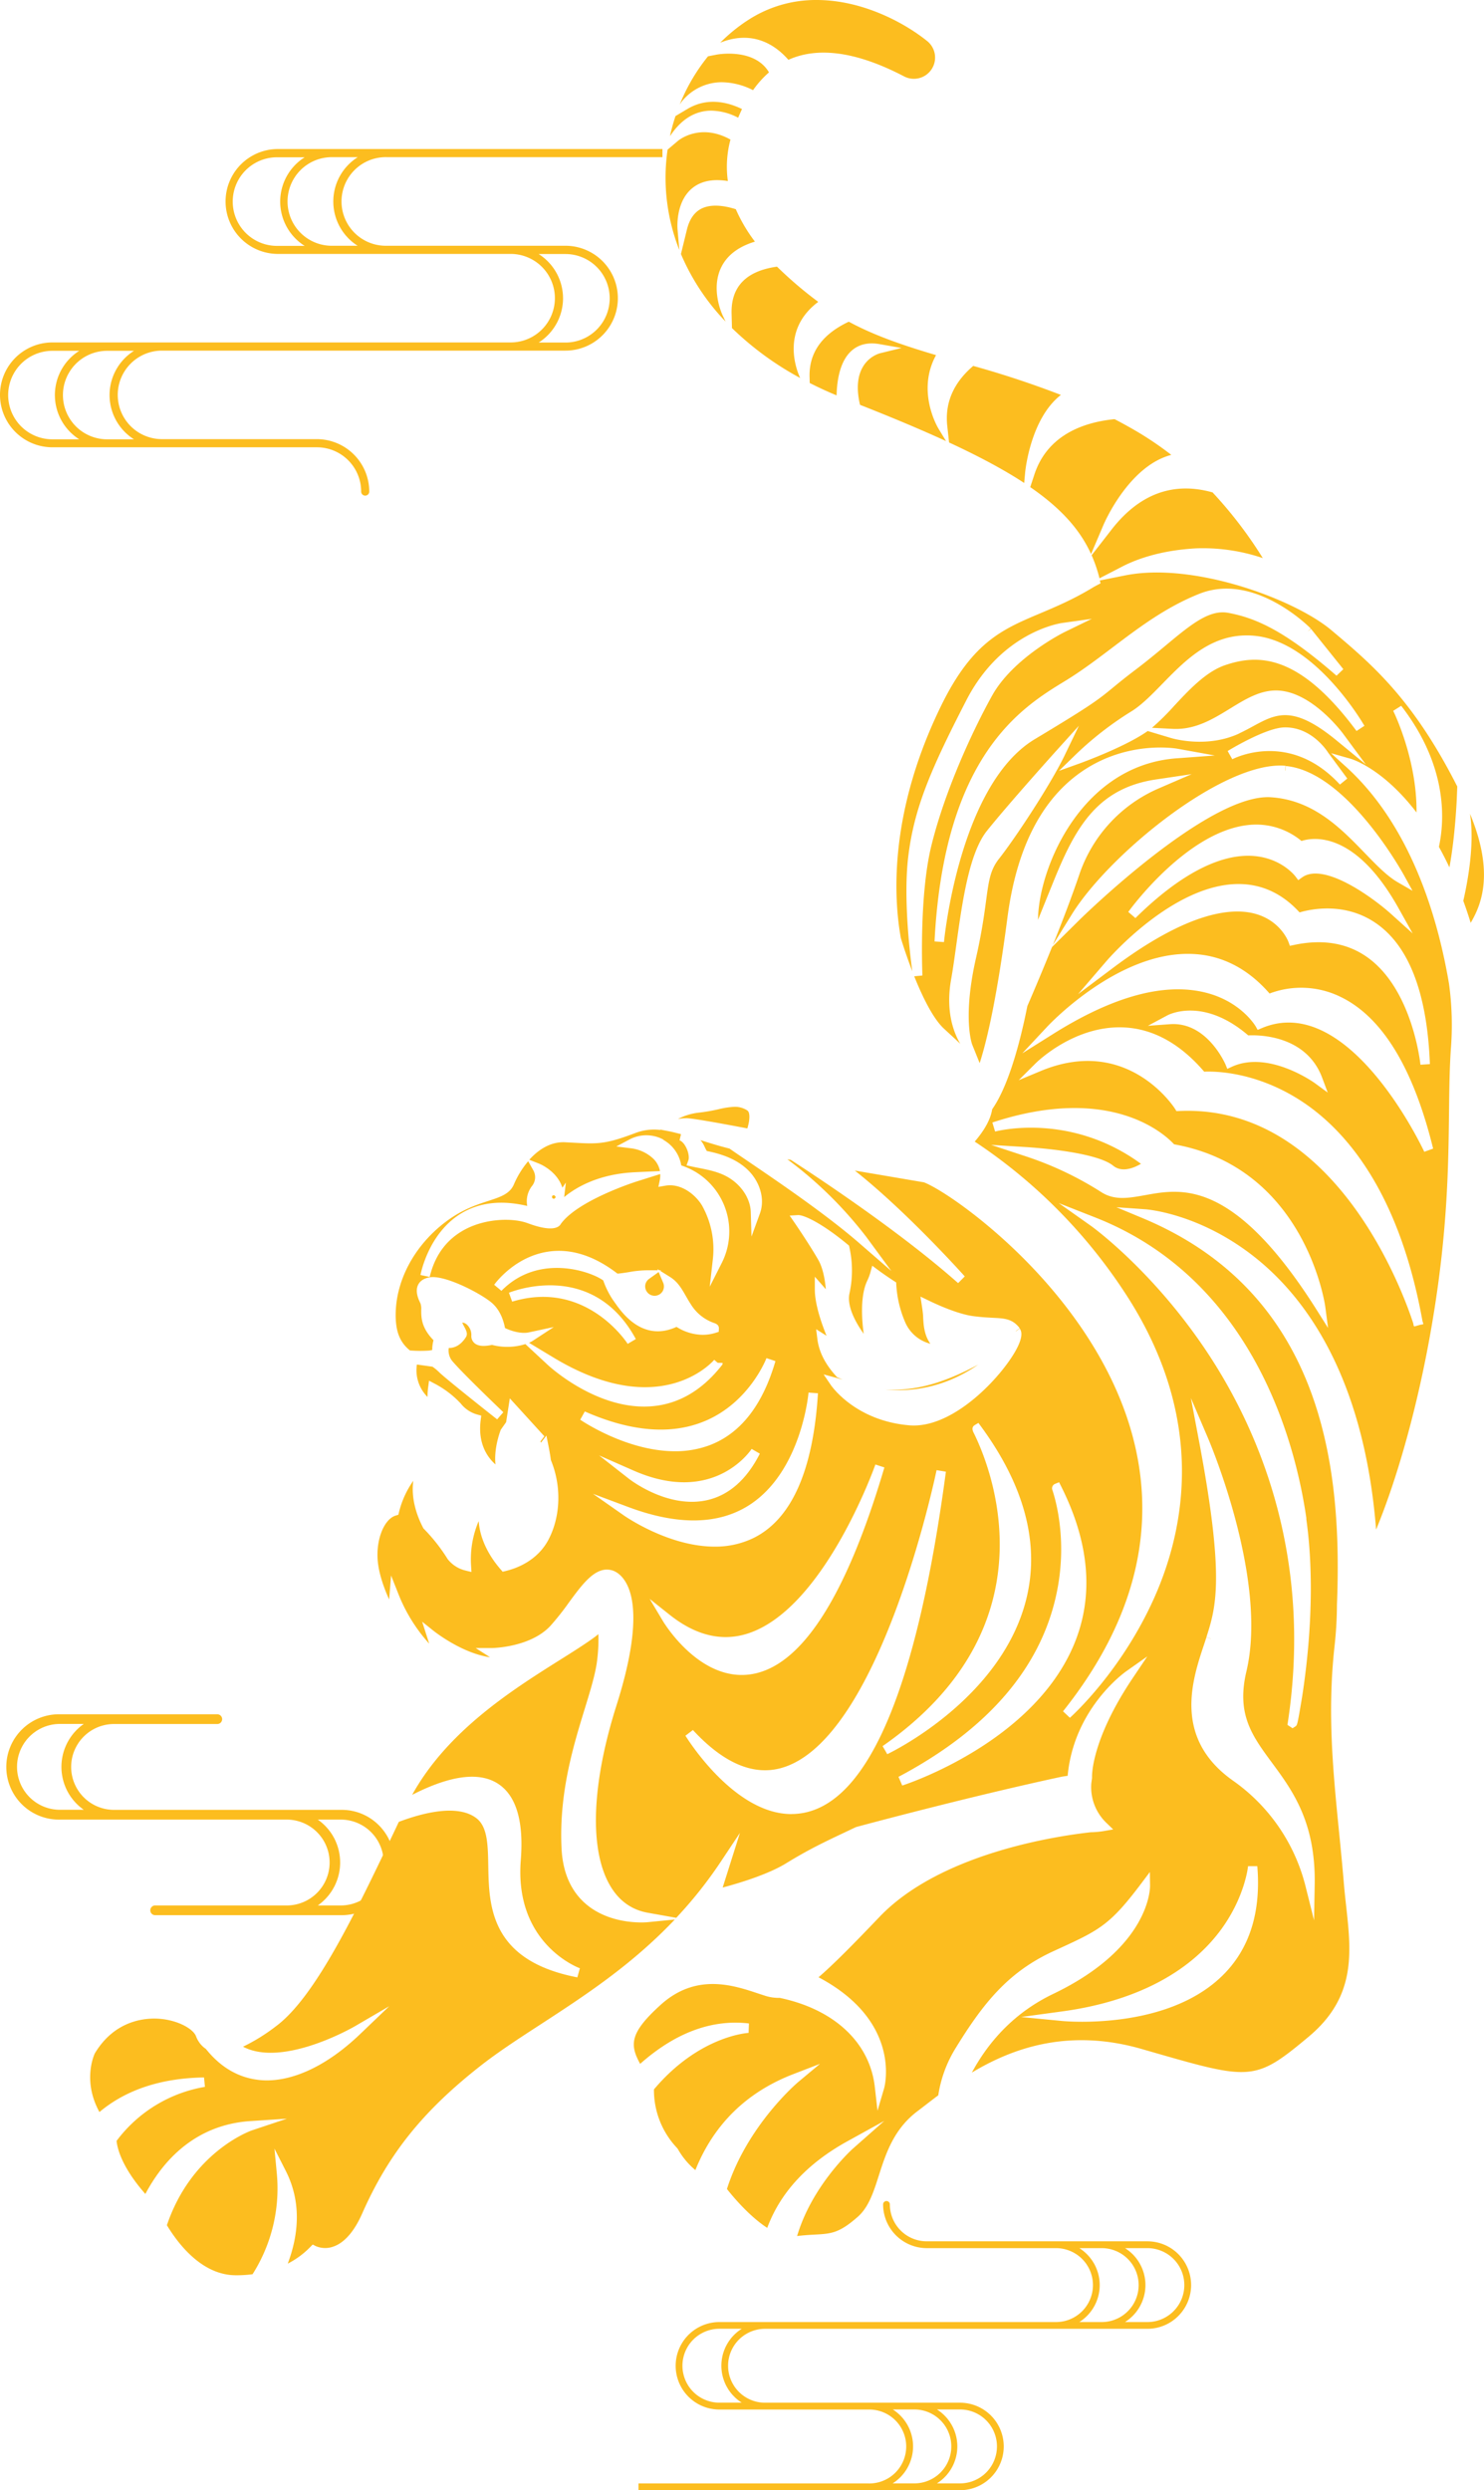 <svg xmlns="http://www.w3.org/2000/svg" viewBox="0 0 805 1350.26"><defs><style>.cls-1{fill:#fcbd1f;}</style></defs><title>右虎_黃</title><g id="圖層_2" data-name="圖層 2"><g id="圖層_1-2" data-name="圖層 1"><path class="cls-1" d="M389.77,601.46a44.69,44.69,0,0,1,8.78-1.32,12.14,12.14,0,0,1,6.85,2c1.31.84,1.63,4.37,0,9.72-13.15-2.51-28.69-5.34-32.85-5.55a26.26,26.26,0,0,0-4.82.46,31.9,31.9,0,0,1,11-3.43A94.83,94.83,0,0,0,389.77,601.46Zm404-113c1.42,3.9,2.77,7.89,4,11.93,6.16-10.36,12.71-27.64-.36-59.15C799.88,457.19,796.46,476.74,793.76,488.49ZM108.29,1103.28l.42-.15h0ZM598.61,284.55c.6-1.41,13.93-32,36.77-37.89A179.92,179.92,0,0,0,618,234.74c-4.11-2.46-8.49-4.9-13.39-7.46-16,1.57-36.29,8.09-43.5,30l-2.26,6.85c16.77,11.55,27,23.07,33,36.28Zm-193.85-273a92.62,92.62,0,0,0-14.09,11.62c13.82-5.61,26.78-2.38,37,9.27,16.17-7.33,37.2-4.34,62.6,8.9a11.5,11.5,0,0,0,12.56-19.17C490.13,12,467.42,0,443,0A67.33,67.33,0,0,0,404.76,11.57Zm364.86,707Zm-161-411.28c7.61-3.95,20.75-8.87,40.18-9.94,1.24-.05,2.47-.07,3.71-.07A101.44,101.44,0,0,1,685,302.61,229.39,229.39,0,0,0,657.76,267c-21.29-6-39.71.77-54.77,20.13l-10.84,13.94a75.85,75.85,0,0,1,4.27,12.51ZM688,541.89Zm-290.94-364a166,166,0,0,0,37,27.07c-1.65-3.5-11-25.71,9.8-41.28a215.46,215.46,0,0,1-22.37-19.09c-16.66,2.31-24.95,10.8-24.64,25.25Zm69.47,41.63c17.76,7,33.22,13.49,46.65,19.66l-4.1-6.76c-.52-.86-12.05-20.3-1.32-39.86-16.07-4.78-32.74-10.2-47.33-18.13-14.41,6.77-21.57,16.77-21.28,29.73l.08,3.51q7,3.57,14.58,6.72c.21-8.75,2-18.93,8.32-24.38,3.85-3.32,8.86-4.47,14.9-3.43l12,2.1-11.86,2.92a16.34,16.34,0,0,0-9.07,7.28C465.05,204,464.51,211,466.52,219.52Zm89.56,36.68c.12-1.29,3-29.34,19.4-42.06-15.55-6-31.52-11.28-47.56-15.73-10.68,9.08-15.42,20-14.1,32.41l1,9.11c16.49,7.64,29.89,14.83,40.74,21.95ZM369.38,137.74a121.38,121.38,0,0,0,24.22,36.64L392,171c-.27-.57-6.6-14.11-.77-26.05,3.19-6.54,9.33-11.22,18.28-13.93a86.35,86.35,0,0,1-10.37-17.58c-5.8-1.84-13.47-3.16-19.06-.09-3.64,2-6.16,5.77-7.48,11.21Zm-5.29-64.86C370,64.34,377.41,60,385.87,60a32.44,32.44,0,0,1,14.55,3.83c.66-1.58,1.35-3.15,2.09-4.7-7.9-3.84-18.82-6.43-29.5-.11l-6.58,3.9a105.9,105.9,0,0,0-3,10.88Zm5.49-17.49a27.79,27.79,0,0,1,22.05-10.8,38.39,38.39,0,0,1,16.86,4.3,54.34,54.34,0,0,1,8.65-9.65c-7.89-13.42-28.1-9.68-28.31-9.64l-4.75.92a102,102,0,0,0-15.34,26.1Zm-9.82,644.1a5,5,0,0,0,0-3.9l-2.47-5.86-5.19,3.71a5.21,5.21,0,0,0-1.9,2.59,5.1,5.1,0,0,0,9.58,3.46Zm15.46-597.2c3.59-3.07,8.21-4.61,13.8-4.61a36.5,36.5,0,0,1,5.81.5,56.52,56.52,0,0,1,1.42-22.49c-16.35-9.13-27.89.19-28.38.6l-5.74,4.85a105.75,105.75,0,0,0-.5,26.45,107.91,107.91,0,0,0,6.88,28l-1-11.41C367.49,123.59,366.43,109.82,375.22,102.29ZM111.7,1111a14.18,14.18,0,0,1-5.38-6.94l0,0c-1.55-3.89-9.53-8.59-19.72-9.42-6.85-.55-24,.16-35.14,18.72-.5,1-6.79,15,2.48,31.85,14.41-12.1,33.48-18.41,56.74-18.76l.48,5.1a75.56,75.56,0,0,0-47.92,29.29c.37,3.88,2.66,14.09,15.61,28.79,12.93-24.27,32.54-37.91,56.89-39.51l19.89-1.31-18.91,6.31c-.32.11-32.58,11.27-46.19,51.45,6.34,10.48,19.11,26.9,37,27.13a63.92,63.92,0,0,0,9.48-.56,86.76,86.76,0,0,0,13.15-54.63l-1.28-13.48,6.13,12.07c7.62,15,8,31.93,1.08,50.3a46.21,46.21,0,0,0,12.2-9l1.34-1.35,1.68.86a13,13,0,0,0,9.72.18c5.87-2.1,11.19-8.24,15.39-17.76,14.26-32.33,32.87-55.56,64.23-80.17,9.47-7.44,20.56-14.65,32.31-22.29,23.64-15.37,49.57-32.22,73.1-57.06l-14.73,1.46c-.81.08-20,1.82-33.65-10-8-6.92-12.42-17-13.06-29.92-1.48-30,6.35-55.53,12.64-76,3.17-10.34,5.91-19.26,6.71-26.53a90.07,90.07,0,0,0,.62-13.74c-1.19,1-2.42,1.91-3.67,2.79-4.8,3.39-10.51,7-17.11,11.14-25.94,16.34-60.93,38.37-80.24,73.21,20.6-10.54,36.18-12.62,46.38-6.16,10,6.34,14.24,20.32,12.55,41.56-3.56,44.95,30.6,58.09,32.05,58.63l-1.37,4.93c-47.42-9.13-47.94-38.86-48.32-60.57-.2-11.36-.38-21.17-6.52-25.8-10-7.53-28.17-3.15-42,2.05l-2,4.24c-21.17,44.45-43.06,90.41-64.45,106.44a102.7,102.7,0,0,1-18.05,11.23c21.68,11.47,60-10.7,60.44-10.94l18.85-11-15.78,15.11c-18,17.25-37,26.13-53.4,25C130.14,1127.05,120,1121.38,111.7,1111ZM480,753.42c12.29,1.24,31.16,0,50.6-13.46C515.29,748.09,498.76,754.67,480,753.42ZM331.23,1022.9c-11.65-19.28-10.48-55.08,3.2-98.24,12.71-40.07,9.83-58.25,5.17-66.44-2.94-5.18-6.56-6.44-7.38-6.67-8.85-2.75-16,7-23.61,17.37a145.19,145.19,0,0,1-10.07,12.7c-11,11.79-31.63,12-31.84,12l-8.65,0,7.79,5c-15.31-2.17-30-13.87-30.23-14L229,879.33l3.82,11.91a88.49,88.49,0,0,1-16.62-26.72l-4.06-10.26-1.05,13c-2.8-6.15-6.08-15-6.31-23-.36-10.85,4-20.73,9.9-22.49l1.41-.42.35-1.43a50.34,50.34,0,0,1,7.76-17c-1.41,10.41,2.45,20,5.31,25.47l.17.34.27.27a94.51,94.51,0,0,1,12.84,16.31l.17.23a17.29,17.29,0,0,0,9.39,6l3.39.83-.21-3.48a52.89,52.89,0,0,1,4.13-24.12c.85,11.73,7.53,21.19,12,26.29l1,1.17,1.51-.36c10.65-2.56,18.94-8.61,23.34-17,6.66-12.65,7.15-29.15,1.32-43.15-.31-2.4-.75-4.94-1.32-7.77l-1.11-5.54-2.9,3.78-.37-.49c.28-.41.57-.81.87-1.21l1.28-1.7-18.73-20.56-2,12.9-2.87,4.08c-.19.47-3.88,9.77-2.91,18.86-4.52-4-9.69-11.55-8-24.25l.29-2.21-2.14-.6a17.31,17.31,0,0,1-9-6l-.15-.16A53.13,53.13,0,0,0,236,750.37l-3.26-1.73-.49,3.65a36,36,0,0,0-.34,5.18,20.4,20.4,0,0,1-5.75-17.59l8.45,1.19a26.29,26.29,0,0,1,3.84,3.21c4.38,4.16,30.12,24.48,31.22,25.34l3.36-3.87c-.23-.22-23.25-22.2-28-28.14a9.26,9.26,0,0,1-1.61-6.7c3.59.06,6.82-1.94,9.33-5.89,1.14-1.82.11-3.75-1-5.79-.29-.55-.75-1.41-1-2.09a4.11,4.11,0,0,1,2.4,1,7.57,7.57,0,0,1,2.53,6.07,5,5,0,0,0,1.79,4.14c1.88,1.55,4.89,1.84,9.42.89a32.74,32.74,0,0,0,18.09-.44l12.18,11.31c1.08,1,26.91,24.69,56.21,22.42,14.57-1.13,27.35-8.52,38-22l.58-.74V739l-2.57-.05v0h-.06l-1.89-1.62c-1.18,1.38-29.66,33.48-87.19-1.23l-13.26-8a14.31,14.31,0,0,0,1.89-1l11.55-7.55-13.49,2.89c-4.57,1-10.2-1-13-2.35-.85-4.5-2.85-10.16-7.54-14-6.93-5.51-25.25-14.77-33.22-13.5-3.86.6-5.57,2.51-6.33,4-1.29,2.56-.88,6,1.19,10a9.09,9.09,0,0,1,.46,3.75c0,3.93.05,9.31,6.14,15.8.16.19.34.37.52.55a22.64,22.64,0,0,0-.66,4.17c0,.54,0,.91-.08,1.18h0c-.44.07-.94.14-1.53.27a69.71,69.71,0,0,1-10.52-.06c-5.56-4.49-7.87-10.53-7.72-20,.29-18.31,10.24-36.76,26.61-49.34,9.13-7,17.22-9.65,23.72-11.76s11.65-3.8,13.82-9a49.26,49.26,0,0,1,7.72-12.49l2.79,4.92a7.61,7.61,0,0,1-.75,8.55A13.5,13.5,0,0,0,286,653.9C272,650.58,260,652,250.09,658c-17.67,10.78-21.8,32.42-22,33.34l5,1.05c2.8-11.78,9.23-20.44,19.12-25.72,11.53-6.16,26.17-6.35,34.09-3.4,13,4.83,16.89,2.42,18,.26,9.48-12.88,40.83-22.83,41.15-22.93l12.69-4a12.57,12.57,0,0,1-.23,3.28l-.76,3.69,3.72-.65c8.27-1.46,16.1,4.48,19.87,10.61a48.42,48.42,0,0,1,5.9,29.68L385,697.69l6.58-13a37.68,37.68,0,0,0-16.65-50.55,38.73,38.73,0,0,0-5.38-2.21,19.44,19.44,0,0,0-9.65-13.82l-1.18,2.09,1.22-2.23a19.44,19.44,0,0,0-18.45-.12l-7.18,3.8,8.06,1a21.47,21.47,0,0,1,12.1,5.71A12.52,12.52,0,0,1,358,635l-13.38.61c-19.46.89-31.76,7.88-38.59,13.5l.93-7.88L305.06,644c-2.84-9.07-12.27-12.9-12.7-13.07l-5.26-2.07c4.95-5.49,11.59-9.9,19.47-9.49l4.41.23c13,.71,17.32,1,33.91-5.34a28.43,28.43,0,0,1,12.3-1.67l.95.08.21-.15,4.38.85c2.14.42,4.37,1,6.67,1.61l-.77,3.38c1.14.3,2.48,1.71,3.49,3.67,1.49,2.88,1.79,5.8,1.3,7.08l-1,2.79,2.9.62c1.31.29,2.61.55,3.9.8,6.24,1.25,12.14,2.44,17.43,6.1,6.34,4.36,10.4,11.16,10.6,17.73l.4,13.36,4.58-12.56c2.86-7.85,0-17.49-7-24l0,0c-5.19-4.79-12.14-7.93-21.81-9.84a22.37,22.37,0,0,1-1.13-2.14,14,14,0,0,0-2.25-3.68l-.07-.08c4.74,1.5,10,3.15,15.76,4.59,2.84,2,6.23,4.27,10,6.84,16.92,11.51,42.5,28.9,60.37,44.41l17.4,15.11-13.65-18.57a218.25,218.25,0,0,0-42.75-42l1.84.31C450.7,643,491,670.27,519.73,695.74l3.62-3.63c-.34-.38-31-34.72-59.64-57.39l37.51,6.38C510,644.57,533,660,555.63,682.76c20.51,20.62,47.32,53.89,58.59,95.33,13.82,50.8,1.18,101.21-37.58,149.83l3.72,3.51c1.15-1,28.38-25.56,46.18-66,16.46-37.45,27.3-95.92-14.6-161.77A286.41,286.41,0,0,0,528.74,619c5.46-6.34,8.64-12.23,9.47-17.53,9.69-13.79,16.08-40.76,19.07-55.93,4-9.24,8.69-20.37,13.38-32l14.72-14.57c.7-.69,70-68.9,104-66.68,23.09,1.49,38,16.86,51.11,30.42,6.43,6.64,12,12.37,17.81,15.73l7.93,4.57-4.4-8c-1.26-2.31-31.39-56.6-64.31-59.65l-.24,2.55-.12-.12.24-2.55c-33.3-3.1-95.89,48.05-116,80.58l-10.27,16.57c5.14-12.77,10.23-26.08,14.31-38.09a78.13,78.13,0,0,1,43-46.76l18-7.78-19.43,2.89c-32.75,4.87-44.33,27.52-56.06,56.61-2.32,5.71-4.6,11.35-6.78,16.74l-1.13,2.8.06-1.5c1-28.25,24.19-82.52,75.38-86.14L659,409.65,638.81,406c-1.15-.21-28.45-4.87-53.71,13.59-20.85,15.23-33.83,41.43-38.6,77.87-5.7,43.5-11.08,66.68-15.08,79l-4.14-10.29c0-.13-5.26-14.16,2.18-46.83,3.12-13.72,4.47-23.7,5.45-31,1.49-11.09,2.25-16.66,7.05-22.75,8.68-11,27.84-40,35.53-55.95l7.75-16.11-12,13.28c-.26.28-25.86,28.7-37.86,43.67-9.72,12.12-13.41,38.67-16.66,62.09-.94,6.8-1.84,13.22-2.81,18.66h0c-3.21,18.09,2,29.72,5,34.75-1.9-1.82-3.84-3.59-5.76-5.35L512,557.72c-6-5.59-11.76-17.59-16.07-28.35l4.43-.43c0-.43-1.89-43.14,4.91-70.59,7.22-29.18,21.71-61,32.86-81.1,11.59-20.85,39.22-34.46,39.5-34.6l14.6-7.1-16.08,2.25c-1.33.19-33,5-52,42h0C505,417,495.85,438.07,492.68,464.51c-2.71,22.59.93,52.82,2.2,62.13-3.54-9.18-5.89-16.89-6.22-18-4-22.35-6.4-68.35,22-126.25,16.87-34.33,33.09-41.17,53.63-49.83,8.52-3.6,18.19-7.68,28.77-14.14.63-.38,1.29-.72,1.94-1.06l2-1.06-.38-1.55L610.33,312c37.17-7.44,91.94,12.94,111.86,29.69l.23.19c21.65,18.24,44,37.06,68.08,84.59l-.26,6.51c0,.24-.86,20.65-4,37.32-1.78-3.76-3.68-7.48-5.69-11.12,3.25-15.05,4.53-44.14-20.47-76.47l-4.33,2.73c.15.28,13,26.29,12.64,55.09-18.33-23.94-35.07-28.92-35.82-29.13l-10.55-3,8.12,7.36c35.14,31.85,49.79,81.59,55.89,117.71a164.6,164.6,0,0,1,1,35.3c-.73,10.65-.86,22.14-1,34.31-.33,28.33-.73,63.59-8.66,111.4-7,42.67-18.38,84.65-30.9,114.91-6.64-83.69-38.92-126.26-65.41-147.38-30.06-24-58.66-26.22-59.86-26.31l-15.59-1.1,14.42,6C720,702.47,728,800.23,725.23,870.12A210.11,210.11,0,0,1,723.88,893c-3.9,35.76-.79,67.17,2.5,100.43.9,9,1.82,18.42,2.62,28,.34,4.12.8,8.24,1.24,12.23,2.78,25.3,5.41,49.19-20.38,70.72-29.14,24.33-31.27,23.72-86,7.95l-4.54-1.31c-40.69-11.7-71.21.23-92.14,12.79,10.44-19.3,25.3-33.65,44.28-42.73,52.22-25.08,52.4-57.15,52.39-58.51l-.1-7.51-4.52,6c-17.29,23-22.85,25.51-46.23,36.21l-1.42.65c-24.28,11.11-37.85,27.65-53.09,52.46a67.88,67.88,0,0,0-9.52,25.75c-2.5,1.87-4.84,3.68-7.05,5.38-1.54,1.19-3,2.32-4.42,3.38-12.8,9.75-17,23-20.78,34.76-2.81,8.8-5.46,17.1-11.36,22.31-10.18,9-14.55,9.22-23.27,9.7-2.79.15-5.9.32-9.7.79,8.1-27.46,29.84-47,30.07-47.23L479.7,1150l-20.16,11.13c-21.7,12-36.27,27.75-43.35,46.89-10.47-6.8-19.91-18.59-21.86-21.09,11.07-34.66,38.31-57.69,38.58-57.93l11.91-9.94-14.47,5.58c-25.32,9.75-43.18,27.25-53.14,52.05a41.29,41.29,0,0,1-9.51-11.42l-.39-.52a45.66,45.66,0,0,1-12.57-31.82c24.56-29.15,51.06-30.63,51.33-30.64l.19-5.12c-20.09-2.36-39.93,5-59,21.91-5.84-10.52-5.51-16.91,11-31.9,19.23-17.47,39.36-10.79,52.68-6.37,1.15.38,2.26.75,3.31,1.08a24,24,0,0,0,8.7,1.41c29.68,6.21,49,24.34,51.62,48.53L476,1144.5l3.62-12.27c.11-.37,10-36-35.6-60.1,8.32-7.16,19.39-18.42,33.15-32.83,33-34.4,95.86-43.75,114.56-45.81a47.25,47.25,0,0,0,7.12-.66l5-.87-3.66-3.52a26.88,26.88,0,0,1-8.22-21.35c.22-1.71.4-2.94.4-3l0-.26v-.25c0-.18-.79-19.71,22.25-53.93l7.72-11.48L611,906.16c-1.18.83-28.49,20.37-31.85,56.73l-3.11.47c-51.73,11.12-110.93,27.12-111.52,27.28l-.43.16-5.69,2.7c-11.11,5.25-19.87,9.4-32.09,16.91-10.07,6.18-26.47,11-34.29,13.06l9.37-29.64L391.3,1009a233.18,233.18,0,0,1-24.47,30.9l-15.36-2.74C342.84,1035.65,336,1030.84,331.23,1022.9ZM277.82,705.79c39.54-12,61.74,21.46,62.67,22.89l4.41-2.61c-23.72-43.77-68.39-25.29-68.83-25.1Zm109.67,11.62a24.06,24.06,0,0,1-12.08-9.17c-1.39-2.08-2.5-4-3.47-5.71-2.32-4-4.32-7.51-8.47-10.12l-5.3-3.31.43-.31h-.93l-1.09-.68.29.68h-6.28a58.32,58.32,0,0,0-9.53,1c-2.14.34-4.18.67-6.11.8-12.58-9.68-25.15-13.69-37.37-11.94-18.38,2.63-29.06,17.32-29.51,18l3.93,3.28c20.1-20.5,48.42-10.59,55.23-5.64A46.24,46.24,0,0,0,332.58,705c.33.44.64.88,1,1.39,3.77,5.38,15.06,21.49,33.41,13.08a27,27,0,0,0,14.21,4.3,23.32,23.32,0,0,0,6.92-1.06l1.74-.54.12-1.85C390,718.37,388.38,717.74,387.49,717.41ZM711.16,341l-1.81,1.45,1.67-1.65c-1.24-1.26-30.72-30.59-60.35-18.86-18.07,7.16-32.73,18.23-46.9,28.94-8.43,6.37-17.14,13-26.53,18.69-22.75,13.9-65.11,39.77-70.3,140.9l5.12.36c.08-.85,8.18-85.39,49.33-110.07,31-18.59,34.32-21.33,42.37-27.94,3-2.47,6.75-5.55,13-10.27,5.55-4.21,10.67-8.47,15.19-12.23,13.92-11.59,24-20,34.43-18C681.3,335.13,697,342,725,366.39l3.69-3.54ZM725,401.48l15.91,13.08L728.68,398c-.71-1-17.6-23.6-36.51-23.6h-.25c-8.84.09-16.53,4.82-24.68,9.82-9.3,5.7-18.9,11.57-31,11l-11.35-.58a131.34,131.34,0,0,0,12-11.86c8.12-8.71,17.31-18.58,27.67-22.11,17.68-6,40-6.5,71.29,35.7l4.28-2.81c-1.06-1.84-26.45-45.18-58.94-48.75h0c-22.87-2.49-37.61,12.6-50.6,25.91-5.77,5.91-11.21,11.49-16.85,15a179.05,179.05,0,0,0-30.8,24l-8.5,8.26,11.15-4c1-.37,24.84-9,37-17.6l12.8,3.84c.79.23,19.45,5.68,37-2.59l-1.09-2.32v-.05h0l1.09,2.32c2.6-1.22,5-2.51,7.29-3.76C692.27,387,701.34,382.05,725,401.48ZM720.38,408c-.86-1.35-9.38-14.1-24-13.57-10.1.41-29.62,12.29-30.44,12.8l2.53,4.46c1.26-.66,31.17-15.76,58.37,13.72l4-3.26Zm38.34,84.59C735.07,450.21,712.16,454,706,456a38.49,38.49,0,0,0-29.53-8.58c-33,4-63.17,45.3-64.44,47.06l3.89,3.33c23.79-23.49,46-35.16,64.26-33.66,15.17,1.22,22.48,11,22.55,11.1l1.5,2,2.07-1.48c12-8.63,39.09,11.48,48.5,20l11.5,10.37Zm-12.93,7.58c-16.87-11.22-35.2-7.11-40.84-5.43-9.32-10.22-20.45-15.39-33.11-15.39h0c-35.34,0-70.21,40.12-71.68,41.83l-15.38,17.89,18.87-14.17c41.32-31,65.14-33,77.85-29.25,13.25,3.95,17.27,14.66,17.44,15.11l.76,2.1,2.19-.46c15.79-3.37,29.35-1,40.3,7,24.24,17.76,28.3,57.53,28.34,57.93l5.12-.34C774.17,538.23,764.13,512.38,745.79,500.18Zm31.62,122.65c-10.86-44.23-28-72-51-82.66a48.51,48.51,0,0,0-37.73-1.45c-12-13.77-26.33-21-42.56-21.47-39.56-1.2-76.51,37.8-78.06,39.46l-13.52,14.45,16.76-10.52c32.58-20.45,60.39-28,82.67-22.41,19.27,4.82,27,18.08,27.12,18.21l1.13,2,2.1-.89c47.54-20.28,87.88,66.11,88.28,67ZM622.68,556.22l11.94-.87c20.12-1.48,30,21.53,30.13,21.77l1,2.45,2.41-1.11c20-9.25,44.9,8.71,45.15,8.89l6.92,5.07-3-8c-8.63-23.16-34.34-23.3-40.12-23-24.46-21-43.14-11.26-43.93-10.83ZM766.62,717.56c.08.45.17.91.25,1.36l.17,0c.07.2.1.32.11.35l2.47-.71h0l.77-.23,1.53-.26,0-.17.19,0s-.16-.57-.47-1.52c-13.35-74.07-44.83-106.9-69-121.4-23.27-14-44-14.14-49.42-13.89-13.05-15.21-27.72-23.29-43.63-24-26.67-1.18-46.92,18.59-47.77,19.44l-9.24,9.19,12-5c47.2-19.62,72.54,20.07,72.79,20.47l.79,1.28,1.5-.06C725.12,598.65,761.9,702.94,766.62,717.56ZM621,648.08l1.18-.21c18.85-3.35,47.32-8.42,92,62.31l6.23,9.87-1.52-11.57c-.1-.76-10.67-75.26-82-88-4.74-5.15-34.12-33-98.58-11.83l1.49,4.91c.41-.12,40.38-10.84,79.13,17.49-3.68,2.16-10.26,5-15.13,1-9.21-7.45-42.43-9.74-46.19-10l-20-1.26,19,6.26a180.7,180.7,0,0,1,40.88,19.42C604.64,651,612.23,649.65,621,648.08Zm87.67,175.38c-5.35-37.66-27.22-129-114.54-163.31l-19.78-7.78,17.36,12.27c.34.23,33.71,24.1,63.41,69,27.35,41.39,57.1,109.67,43.51,200l-.25,1.64,2.77,1.82,1.4-.89c1.07-.68,1.19-.76,3-11.47,1-5.62,2.35-14.61,3.48-25.54,2-19.16,3.51-47.85-.45-75.72Zm4.14,217.79.35-19.22c.62-33.94-12-51.09-23.17-66.22-10.83-14.69-19.38-26.29-13.86-49.59,11.75-49.55-19.59-123.51-20.93-126.64L646,758.05l4.35,23c14.16,74.88,9.25,90.33,4.07,106.69l2.44.77v.07h0l-2.44-.77c-.43,1.34-.9,2.76-1.41,4.27-6.27,18.86-16.78,50.43,15.87,73.46a99.55,99.55,0,0,1,39.26,57.05Zm-136.92,49.43-22,3,22.1,2.14c.6.06,4.73.43,11,.43,18,0,53.87-3,76.3-25.18,14.52-14.33,20.82-34.24,18.74-59.18H677c0,.16-1.63,16.73-14.81,34.61C644.71,1070.14,614.88,1085.43,575.91,1090.68ZM338.28,821.62c1.25.88,24.65,17,49.41,17a47.23,47.23,0,0,0,20.67-4.49c20.85-10,32.74-36.51,35.34-78.66l-5.12-.37c0,.43-3.81,43-32.36,61.14-16.73,10.61-38.79,10.9-65.56.85l-19-7.11Zm73.89-33.4-4.44-2.57c-.83,1.27-20.92,30.73-64.15,11.69L325,789.17,341,801.71c.74.58,16.26,12.61,34.3,12.61a37.75,37.75,0,0,0,8.12-.86C395.29,810.84,405,802.35,412.17,788.22Zm3.6-51.8c-.09.24-9.14,23.88-33.23,34.05-18.16,7.68-40.14,5.95-65.31-5.13l-2.48,4.47c1.24.85,25.41,17.1,51.38,17.1a53.23,53.23,0,0,0,18.06-3c17.12-6.15,29.39-21.58,36.45-45.88Zm137.34-16.08-2,1.56,0-.19h0l2-1.56c-3.88-5.07-8.13-5.29-14.57-5.61-2.85-.15-6.39-.32-10.84-.93-5.78-.79-14.54-3.86-24-8.45l-4.4-2.12.74,4.83c.3,1.89.64,4.29.73,6l0,.57c.23,4,.53,9.46,3.92,14.19a20.4,20.4,0,0,1-13.4-11.06,59.93,59.93,0,0,1-5.09-20.9l-.07-1.3-1.1-.71c-3.08-2-6.07-4.05-8.88-6.13l-3-2.23-1,3.61a26.2,26.2,0,0,1-1.7,4.52c-3.75,7.86-3.08,20.16-1.94,28.79-4.31-6.06-9.09-14.68-7.76-21.66a58,58,0,0,0,0-25.29l-.19-.85-.67-.56c-14.48-12-24-16.14-27-16l-4.54.27,2.58,3.75c.08.11,8.06,11.72,13,20.35,2.54,4.44,3.6,10.88,4.05,15.83L442,692.25v6.91c0,7.89,3.53,18.17,6.36,25.13l-5.64-3.55.67,5.38c.87,6.93,4.34,13.74,10.33,20.24l.36.4.49.21c.86.38,1.71.74,2.56,1.08l-10.35-2.8,3.89,5.73c.54.79,13.5,19.38,42.57,21.87.81.07,1.64.1,2.46.1,23,0,47.61-26.66,55.43-40.91C554.19,726.43,554.84,722.6,553.11,720.34ZM489.42,968.17c2.89-.94,71-23.49,93.15-76.43,10.91-26.08,8.55-55-7-85.9l-1.06-2.13-2.22.9a2.6,2.6,0,0,0-1.37,3.47c2.05,6.2,8.24,28.64,2,56.92-8.78,39.94-37.55,73.06-85.53,98.45Zm-8.12-17c2.51-1.2,61.77-30,75.34-83.82,7.52-29.88-.72-61.47-24.5-93.9l-1.39-1.9-2,1.18c-1.35.82-1.57,2.15-.67,4,8.42,16.8,45.59,103.92-49.31,170.07Zm-52,32.44a35.16,35.16,0,0,0,7.3-.76C472,975.4,497.69,913.2,513.11,798l-5.06-.85c-.3,1.46-30.43,146.5-84.26,161.52-15.25,4.25-31.37-2.68-47.91-20.6l-4.07,3.08C373,943,398.28,983.64,429.34,983.64ZM359.61,879c.76,1.26,17.84,29.22,42.74,29.22a33.85,33.85,0,0,0,4.23-.27c27.59-3.51,52.2-41.29,73.16-112.27l-4.88-1.58c-.28.8-28.25,79.73-70.39,92-13.55,3.94-27.37.44-41.06-10.4l-11-8.74Zm-59.1-229a1,1,0,0,0,.62-.4l.36-.52-.44-.6a.92.92,0,0,0-.42-.34.94.94,0,0,0-1.07.37,1,1,0,0,0,.95,1.49Z"/><path class="cls-1" d="M205.54,989.73a28.38,28.38,0,0,0-20.19-8.38H61.87a23.27,23.27,0,1,1,0-46.54h56a2.63,2.63,0,0,0,1.87-.77,2.68,2.68,0,0,0,.77-1.87,2.64,2.64,0,0,0-2.64-2.64H32.51a28.56,28.56,0,1,0,0,57.11H156a23.28,23.28,0,0,1,0,46.55H84.17a2.64,2.64,0,1,0,0,5.28H185.34a28.55,28.55,0,0,0,20.2-48.74Zm-25.28,5.21a28.7,28.7,0,0,0-7.87-8.3h12.93a23.28,23.28,0,0,1,0,46.55H172.39A28.44,28.44,0,0,0,180.26,994.94ZM37.57,973a28.51,28.51,0,0,0,7.88,8.31H32.51a23.27,23.27,0,1,1,0-46.54H45.44A28.43,28.43,0,0,0,37.57,973Z"/><path class="cls-1" d="M209.71,85.22H359.34V80.81H150.27a28.44,28.44,0,0,0,0,56.87H277a24,24,0,0,1,0,48H28.43a28.43,28.43,0,0,0,0,56.86H171.91a24,24,0,0,1,24,24,2.2,2.2,0,0,0,2.2,2.21h0a2.19,2.19,0,0,0,2.19-2.21,28.46,28.46,0,0,0-28.43-28.42h-84a24,24,0,1,1,0-48H306.73a28.43,28.43,0,1,0,0-56.86H208.86a24,24,0,0,1,.85-48.05Zm-181.28,153a24,24,0,0,1,0-48H43a28.39,28.39,0,0,0,0,48Zm31-24a28.39,28.39,0,0,0,13.26,24H58.14a24,24,0,0,1,0-48H72.69A28.39,28.39,0,0,0,59.43,214.16Zm247.3-76.48a24,24,0,0,1,0,48H292.19a28.39,28.39,0,0,0,0-48Zm-156.46-4.41a24,24,0,0,1,0-48.05h15a28.38,28.38,0,0,0,0,48.05Zm30.54-23.56A28.42,28.42,0,0,0,194,133.27H180a24,24,0,0,1,0-48.05h14.07A28.39,28.39,0,0,0,180.81,109.71Z"/><path class="cls-1" d="M471.18,1346.58H346.35v3.68H520.76a23.72,23.72,0,0,0,0-47.44H415a20,20,0,0,1,0-40.08H622.4a23.72,23.72,0,0,0,0-47.44H502.71a20,20,0,0,1-20-20,1.84,1.84,0,0,0-1.84-1.84h0a1.84,1.84,0,0,0-1.83,1.84A23.74,23.74,0,0,0,502.71,1219h70.12a20,20,0,0,1,0,40.08H390.24a23.72,23.72,0,0,0,0,47.44h81.65a20,20,0,0,1-.71,40.08ZM622.4,1219a20,20,0,1,1,0,40.08H610.27a23.67,23.67,0,0,0,0-40.08Zm-25.86,20a23.69,23.69,0,0,0-11.06-20h12.14a20,20,0,0,1,0,40.08H585.48A23.69,23.69,0,0,0,596.54,1239Zm-206.3,63.8a20,20,0,0,1,0-40.08h12.13a23.69,23.69,0,0,0,0,40.08Zm130.52,3.68a20,20,0,0,1,0,40.08H508.24a23.68,23.68,0,0,0,0-40.08Zm-25.47,19.65a23.71,23.71,0,0,0-11-19.65H496a20,20,0,0,1,0,40.08H484.22A23.68,23.68,0,0,0,495.29,1326.15Z"/></g></g></svg>